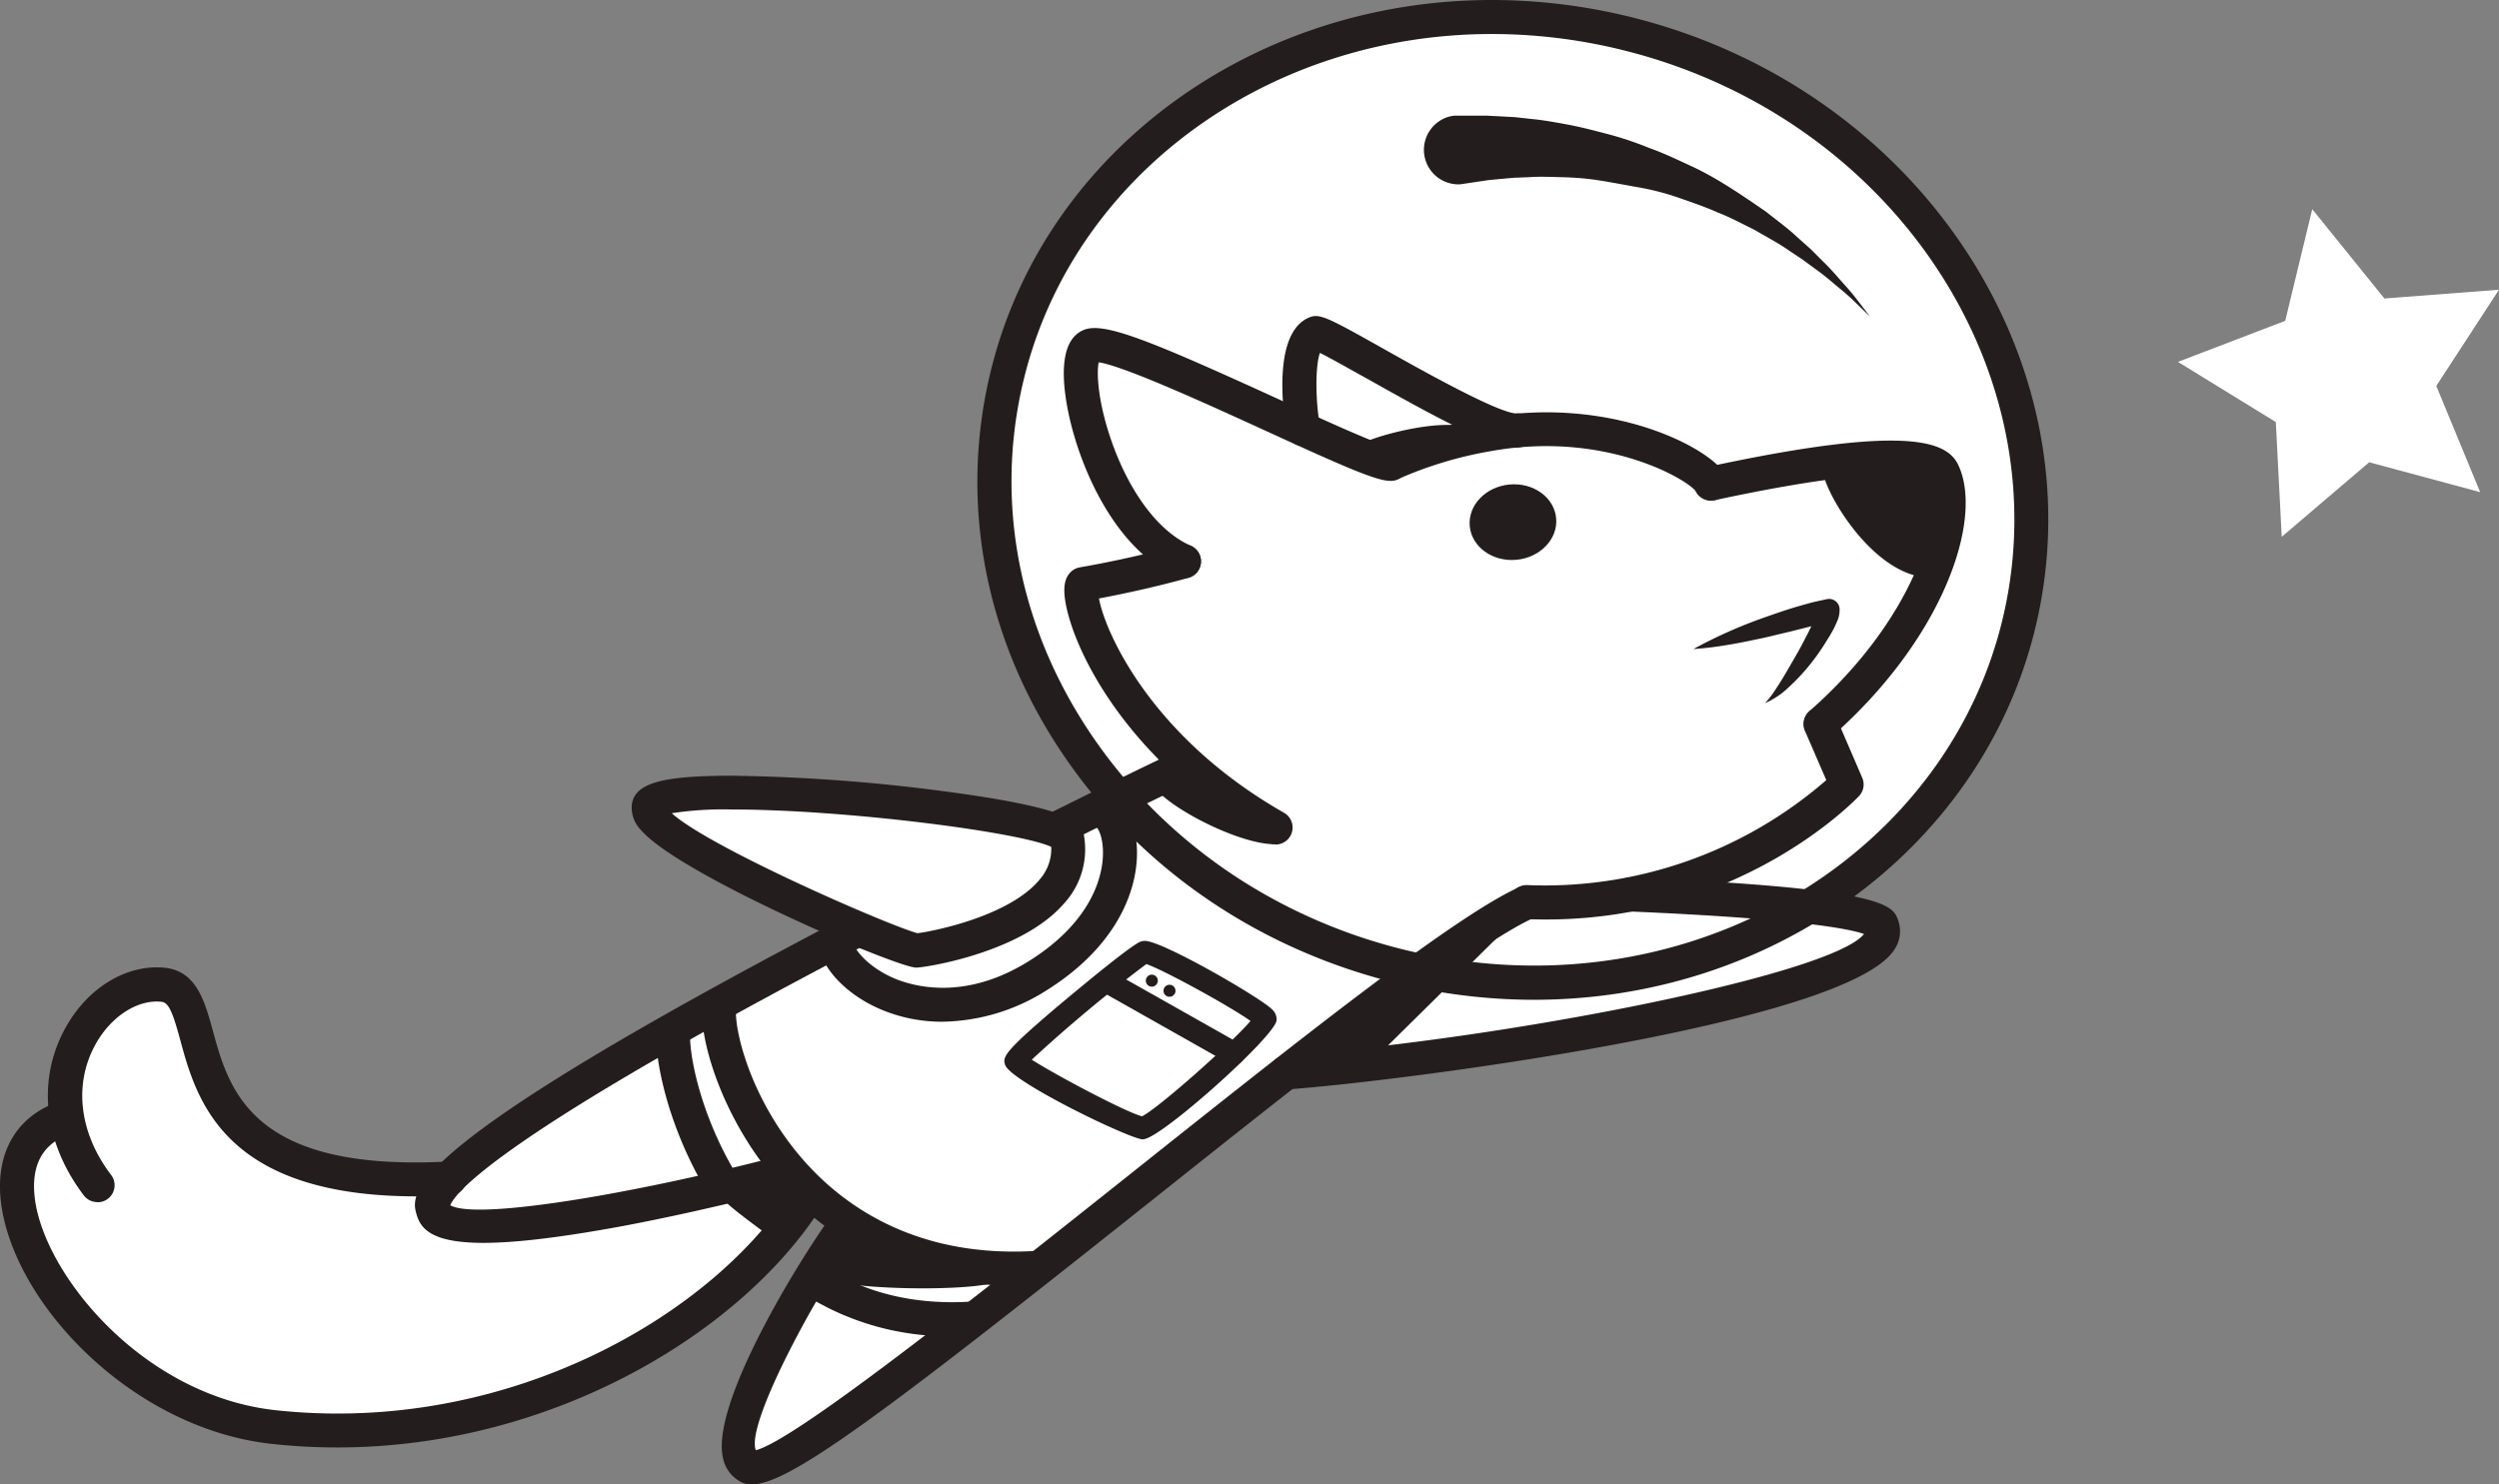 <svg xmlns="http://www.w3.org/2000/svg" viewBox="0 0 506.89 301.19"><rect x="0" y="0" width="506.89" height="301.19" fill="#808080" stroke="none"/><defs><style>.cls-1{fill:#fff}.cls-2{fill:#241d1e}</style></defs><title>Fichier 21</title><g id="Calque_2" data-name="Calque 2"><g id="Capa_1" data-name="Capa 1"><path class="cls-1" d="M347.43 196.27l22.33-14 20.63-19.09 16.3-24.93 4.69-33.37-3.92-27.47L390 47l-23.58-24.15-36.63-16.49-30.68-2.58-33.95 5.84L246 20.36l-23.22 18.22-15.72 30.3-6.33 35.48 8.14 27.71s11.78 25.31 12.76 25.31 3.07 6.24 3.07 6.24L226 174l-3.43 14.31L210.19 199l-15.6 4-10.74 1.67-11.59-7.55-3.75-4.91-21.46 11.58.51 11.54L159 235.67l15.14 13.81 22.09 6.89 12.94 1.63 78.47-60.29zM503.07 99.85l-22.51-6.06-17.74 15.12-1.2-23.28-19.85-12.21 21.76-8.33 5.48-22.65 14.64 18.12 23.24-1.78-12.72 19.52 8.9 21.55z"/><path class="cls-1" d="M170.7 189.22v7.05l12.63 6.71H194l14.67-2.82 13.94-10.94 4.78-13.81-2.42-10.42-7.86 1.14-1.23 2.69-.88 11.14-9.58 7.54-14.58 4.22-10.39.76-9.75-3.26zM159 237.55l-14.43-32.03-7.04 4.22 2.49 17.65 7.23 13.18 11.75-3.02zM171.85 253.47l-1.15 10.31 14.19 3.11h14.16l5.97-9.47-33.17-3.95z"/><path class="cls-1" d="M217.11 169.09l-3.45 12.08-21.09 10.55-17.65-3.26-35.48-16.95-6.37-8.75 19.8-1.18 50.86 4.63 13.38 2.88zM272.15 216.02l37.36-33.2 27.08-.5 32.6 2.06 14.19 4.27-3.64 4.6-53.51 15.34-54.08 7.43zM164.41 260.83l31.41 8.17-25.5 18.22-17.26 9.97-3.27-3.51 14.62-32.85zM146.85 241.11l-11.24-30.07-26.85 15.03-20.13 18.77 4.6 3.89 28.95-1.98 24.67-5.64z"/><path class="cls-1" d="M239.04 155.95l-11.65 5.5 20.98 20.3 30.25 13.04 12.38 2.95 15.2-14.85 17.73-.38 24.55-5.67 24.71-16.96-3.43-13.04 17.84-21.86 5.73-19.03-23.57-10.5-23.2 2.82-14.19-8.89-26.18-3.17-30.58-13.39-8.06-6.26-1.92 19.65-38.24-15.31-7.23-.77v13.49l10.46 22.33 6.97 7.69-17.43 6.2 2.45 12.23 16.43 23.88zM149.79 240.57l9.21 8.16-28.99 25.45L110.3 283l-32.22 6.52H52.2l-22.45-9.59-17.64-16.15-8.44-23.21 9.5-15.4 2.39-11.59 8.82-11.34 10.36-2.08 4.6 7.14 9.59 22.01 14.96 7.28 27.61 2.3-4.22 6.38 4.99 3.46 31.83-3.46 25.69-4.7z"/><path class="cls-2" d="M295.28 23.46h6.17l2.76.14 3.13.17 3.34.37c2.32.22 4.82.67 7.44 1.16s5.35 1.21 8.13 1.94 5.62 1.7 8.42 2.84c2.84 1 5.6 2.34 8.36 3.61s5.4 2.8 7.92 4.4 4.93 3.25 7.23 4.84c2.21 1.76 4.41 3.34 6.29 5.11l2.78 2.48 2.48 2.48c1.61 1.55 2.93 3.1 4.12 4.46a45.78 45.78 0 0 1 3 3.57l2.48 3.21-2.91-2.8c-.9-.9-2.06-1.94-3.44-3.07s-2.86-2.46-4.65-3.72l-2.72-2-3-2c-2-1.41-4.37-2.61-6.69-4-2.42-1.17-4.85-2.52-7.48-3.53-2.56-1.15-5.26-2.06-7.94-3s-5.5-1.65-8.19-2.12-5.38-1-8-1.41-5.11-.58-7.49-.64-4.63-.16-6.7 0l-3 .11-2.57.23-2.24.21c-.71.07-1.46.22-2.08.29l-4 .6a7 7 0 0 1-2.06-13.79 6.55 6.55 0 0 1 1.11-.14z"/><path class="cls-2" d="M311.16 202.85a117.69 117.69 0 0 1-30.07-3.94c-28.12-7.44-51.9-24.54-67-48.16s-19.59-51.13-12.68-77.22C212.86 30.23 254.47 0 302.6 0a117.71 117.71 0 0 1 30.07 3.94c58.15 15.38 93.9 71.63 79.68 125.39-11.45 43.29-53.06 73.52-101.19 73.52zM302.6 6.9c-45 0-83.87 28.12-94.51 68.39C201.68 99.5 205.9 125 220 147s36.46 38.2 62.9 45.2a110.83 110.83 0 0 0 28.31 3.71c45 0 83.86-28.12 94.51-68.39C418.92 77.49 385.37 25 330.9 10.61a110.72 110.72 0 0 0-28.3-3.71z"/><path class="cls-2" d="M369.27 150.31a3.45 3.45 0 0 1-2.28-6c21-18.45 27.52-39.48 24-47-.09-.05-4.6-4.14-43.2 4.18a3.45 3.45 0 1 1-1.46-6.75c40.87-8.81 48.67-5.13 50.9-.36 5.19 11.07-3.17 35.27-25.7 55.09a3.45 3.45 0 0 1-2.26.84z"/><path class="cls-2" d="M313.56 186.56q-2 0-4.06-.08a3.45 3.45 0 0 1 .29-6.9 87 87 0 0 0 60.65-21.3l-4.33-10a3.45 3.45 0 0 1 6.34-2.73l5.28 12.25a3.44 3.44 0 0 1-.66 3.73c-.99 1.01-24.07 25.03-63.51 25.03zM258.75 171.29a3.45 3.45 0 0 1-1.7-.45c-28.5-16.21-39.23-38.86-40.92-48.57-.5-2.9-.24-4.76.86-6a3.45 3.45 0 0 1 2-1.15c7-1.23 13.81-2.75 20.22-4.53a3.45 3.45 0 1 1 1.85 6.65c-5.79 1.61-11.89 3-18.15 4.19 1.29 7 10.74 28.23 37.53 43.47a3.45 3.45 0 0 1-1.71 6.45zM347.07 101.55A3.45 3.45 0 0 1 344 99.7c-1.76-2.43-18.47-12.38-41.71-8.15a79.63 79.63 0 0 0-18.81 5.7 3.45 3.45 0 0 1-2.84-6.25 86.57 86.57 0 0 1 20.42-6.2c25.87-4.71 46.42 6.3 49.11 11.83a3.45 3.45 0 0 1-1.6 4.61 3.41 3.41 0 0 1-1.5.31z"/><path class="cls-2" d="M240.15 117.3a3.44 3.44 0 0 1-1.37-.28c-15.39-6.65-23.16-30.61-23-41.58.06-4.59 1.44-7.45 4.08-8.51 4.05-1.63 13 1.94 39.82 14.22 9 4.13 20.22 9.27 22.44 9.51A3.41 3.41 0 0 1 285.6 94a3.52 3.52 0 0 1-3.41 3.57c-2.77.08-8.84-2.54-25.39-10.13-10.94-5-28.8-13.2-33.94-13.93-.43 2-.22 7.34 2.15 14.66 3.65 11.22 9.83 19.64 16.52 22.54a3.45 3.45 0 0 1-1.37 6.62z"/><path class="cls-2" d="M307.67 90.79c-5.15 0-15.74-5.73-30.08-13.8-3.65-2-7.67-4.32-9.86-5.39-.88 2.42-1 9 0 14.92a3.45 3.45 0 0 1-6.82 1.07c-.93-5.91-2.37-20 4.46-23.1 2.2-1 3.6-.29 15.62 6.48 7.47 4.2 23 12.91 26.61 12.91h.2a3.45 3.45 0 0 1 .12 6.9z"/><ellipse class="cls-2" cx="306.88" cy="105.95" rx="8.8" ry="7.67" transform="rotate(-5.32 306.776 105.928)"/><path class="cls-2" d="M343.49 131.69a95.86 95.86 0 0 1 13.12-5.95c2.25-.81 4.5-1.61 6.79-2.32 1.14-.37 2.31-.67 3.47-1s2.43-.57 3.65-.85a2.14 2.14 0 0 1 2.57 1.6 2.17 2.17 0 0 1 .05.48 5.5 5.5 0 0 1-.48 2.36c-.22.53-.44 1-.68 1.49-.48.94-1 1.79-1.55 2.64A44.94 44.94 0 0 1 367 135a41.31 41.31 0 0 1-4.07 4.33 16.29 16.29 0 0 1-4.93 3.34 16.67 16.67 0 0 0 1.8-2.26c.53-.8 1.06-1.58 1.55-2.4 1-1.61 1.93-3.28 2.88-4.91s1.82-3.32 2.67-5c.42-.83.8-1.67 1.16-2.47.18-.4.33-.79.46-1.16s.16-.83.15-.45l2.67 2.07c-2.13.48-4.42 1.11-6.71 1.67-1.14.3-2.3.57-3.45.84s-2.31.57-3.47.82c-2.33.49-4.66 1-7 1.38a71.33 71.33 0 0 1-7.22.89zM369.76 95.45c0 3.74 9.64 20.85 21 21.72 2.14-3.08 4-20.14 2.45-21.72s-23.45 0-23.45 0zM98.06 252.17c-9.91 0-12.58-2.54-13.5-5.56-1.4-4.59-4-13.13 88.11-61.19l3.19 6.12c-74.1 38.66-83.43 50.26-84.53 53 5.58 3.2 39.64-2.76 69-10.57l1.78 6.67c-.18 0-17.88 4.75-35.74 8.11-13.14 2.43-22.14 3.42-28.31 3.42zM215.3 171.51l-3.07-6.19c27.57-13.66 28-13.66 28.83-13.66l1.47 6.57c-.09.05-10.98 5.23-27.23 13.28z"/><path class="cls-2" d="M205.61 260.84c-23.82 0-38.75-10.81-47.25-20.25-12.06-13.4-17-30.74-15.81-37.6l6.8 1.18c-.67 3.84 2.56 18.94 14.14 31.8 8.12 9 22.86 19.43 47.16 17.8l.46 6.89c-1.88.11-3.72.18-5.5.18zM193.11 271.11a54.52 54.52 0 0 1-30.61-8.9l3.8-5.76c9 6 19.65 8.49 31.56 7.57l.54 6.88q-2.68.21-5.29.21zM143.92 242.64c-8.75-14.12-11.56-29.19-10.7-34.93l6.83 1c-.59 4 1.72 17.32 9.74 30.27z"/><path class="cls-2" d="M152.47 301.19a4.54 4.54 0 0 1-1.86-.36 7 7 0 0 1-4-5.2c-2.61-12.37 19.91-46.88 23.5-50.82l5.1 4.65c-5.86 6.42-24.28 38.85-21.9 44.78 8-2 45.15-31.53 75.14-55.39 34.23-27.24 66.56-53 79.78-58.89l2.82 6.3c-12.43 5.57-45.92 32.22-78.31 58-53.96 42.93-72.74 56.93-80.27 56.93zM185.85 196.32c-4 0-48.16-18.92-55.82-27.89a6.51 6.51 0 0 1-1.87-5.25c.68-4.28 6-5.79 20.22-5.79a360.89 360.89 0 0 1 43.52 3.21c27.2 3.61 27.67 6.67 28 9.12a16.22 16.22 0 0 1-4 13.51c-8.61 10.06-28.21 13.09-30.05 13.09zM136.26 165c7.74 7 43.8 22.69 49.82 24.34 2.85-.32 18.69-3.38 24.84-10.94a9.41 9.41 0 0 0 2.31-6.58c-6.45-3-41.72-7.58-64.85-7.58a69 69 0 0 0-12.12.76z"/><path class="cls-2" d="M191.11 207.3a31.64 31.64 0 0 1-12.61-2.57c-6.69-2.89-11.62-8-12.57-13l6.78-1.29c.44 2.32 3.51 5.8 8.53 8 4 1.71 14.57 4.77 27.79-3.65 11.64-7.41 14.14-15.72 14.6-20 .42-3.95-.64-6.34-1.08-6.77.07.07-.8-2-.35-1.93l2.12-4.58c2.78.4 5 3.13 5.87 7.3 1.82 8.4-1.67 21.77-17.45 31.83a40.47 40.47 0 0 1-21.63 6.66zM260.95 221a3.45 3.45 0 0 1-.24-6.89c43.88-3.14 110.91-16.33 117.38-24.61-3-1.05-13.16-3.1-47.56-4.57a3.45 3.45 0 0 1 .29-6.9c51.84 2.21 53.09 5.65 54.19 8.68a6.6 6.6 0 0 1-.79 6c-9.8 15.12-100.68 26.72-123 28.32zM231.81 231.17c-2.52 0-27-11.81-27.95-15.16-.44-1.58-.66-2.37 13-13.78 3-2.48 12.79-10.64 14.55-11.2a3.16 3.16 0 0 1 .83-.13c3.55 0 23.72 11.66 25.89 14a2.71 2.71 0 0 1 .81 2.09c-.25 3.26-23.45 24-27 24.15zM209.28 215c4.76 3.07 19.17 10.7 22.37 11.49 3.21-1.57 18.07-14.73 22-19.34-4.18-3-17.72-10.4-21.13-11.55a300.81 300.81 0 0 0-23.24 19.4z"/><path class="cls-2" d="M250.27 216a2.27 2.27 0 0 1-1.13-.3l-25.36-14.32a2.3 2.3 0 0 1 2.26-4l25.36 14.32a2.3 2.3 0 0 1-1.13 4.31z"/><circle class="cls-2" cx="233.63" cy="198.97" r="1.22"/><circle class="cls-2" cx="237.22" cy="201.02" r="1.22"/><path class="cls-2" d="M68.39 293.68a122.31 122.31 0 0 1-13.32-.73c-28.2-3.09-52.22-28.33-54.85-48.83-1.25-9.78 2.77-17.2 11-20.35.46-.18.91-.33 1.37-.46l1.96 6.69c-.27.08-.55.17-.82.27-5.26 2-7.5 6.38-6.65 13 2 15.51 22 39.91 48.75 42.84 47.5 5.19 89.87-19.84 105.63-46l5.91 3.56c-15.37 25.48-54.13 50.01-98.98 50.01z"/><path class="cls-2" d="M19.78 243.9a3.44 3.44 0 0 1-2.78-1.36c-8.24-10.84-9.58-23.65-3.58-34.25 4.57-8.08 12.47-12.74 20.08-11.93 6.37.7 8.05 6.84 9.68 12.79 3.31 12.09 7.86 28.66 47.81 26.51a3.45 3.45 0 1 1 .37 6.89C45.87 244.94 40 223.69 36.56 211c-1.41-5.14-2.24-7.58-3.77-7.74-4.82-.53-10.16 2.88-13.32 8.46-4.6 8.13-3.45 18.1 3.07 26.67a3.45 3.45 0 0 1-2.75 5.54zM309.64 184.36l-31.99 31.59h-12.02l44.01-31.59zM164.4 258.43c4.39 3.48 32.1 3.67 37.32 1.75s-30.35-11.45-30.35-11.45zM146.85 243.49c1.41 1.73 10.42 8.16 10.42 8.16l5.38-9.12-3.07-3.65zM275.61 90.46c.76-1.15 12-4.6 19.08-4.22s-13 7.09-13 7.09zM259.12 171.28c-8.1.43-25.69-9.35-25.22-12.72s7.17-2.51 7.17-2.51z"/></g></g></svg>